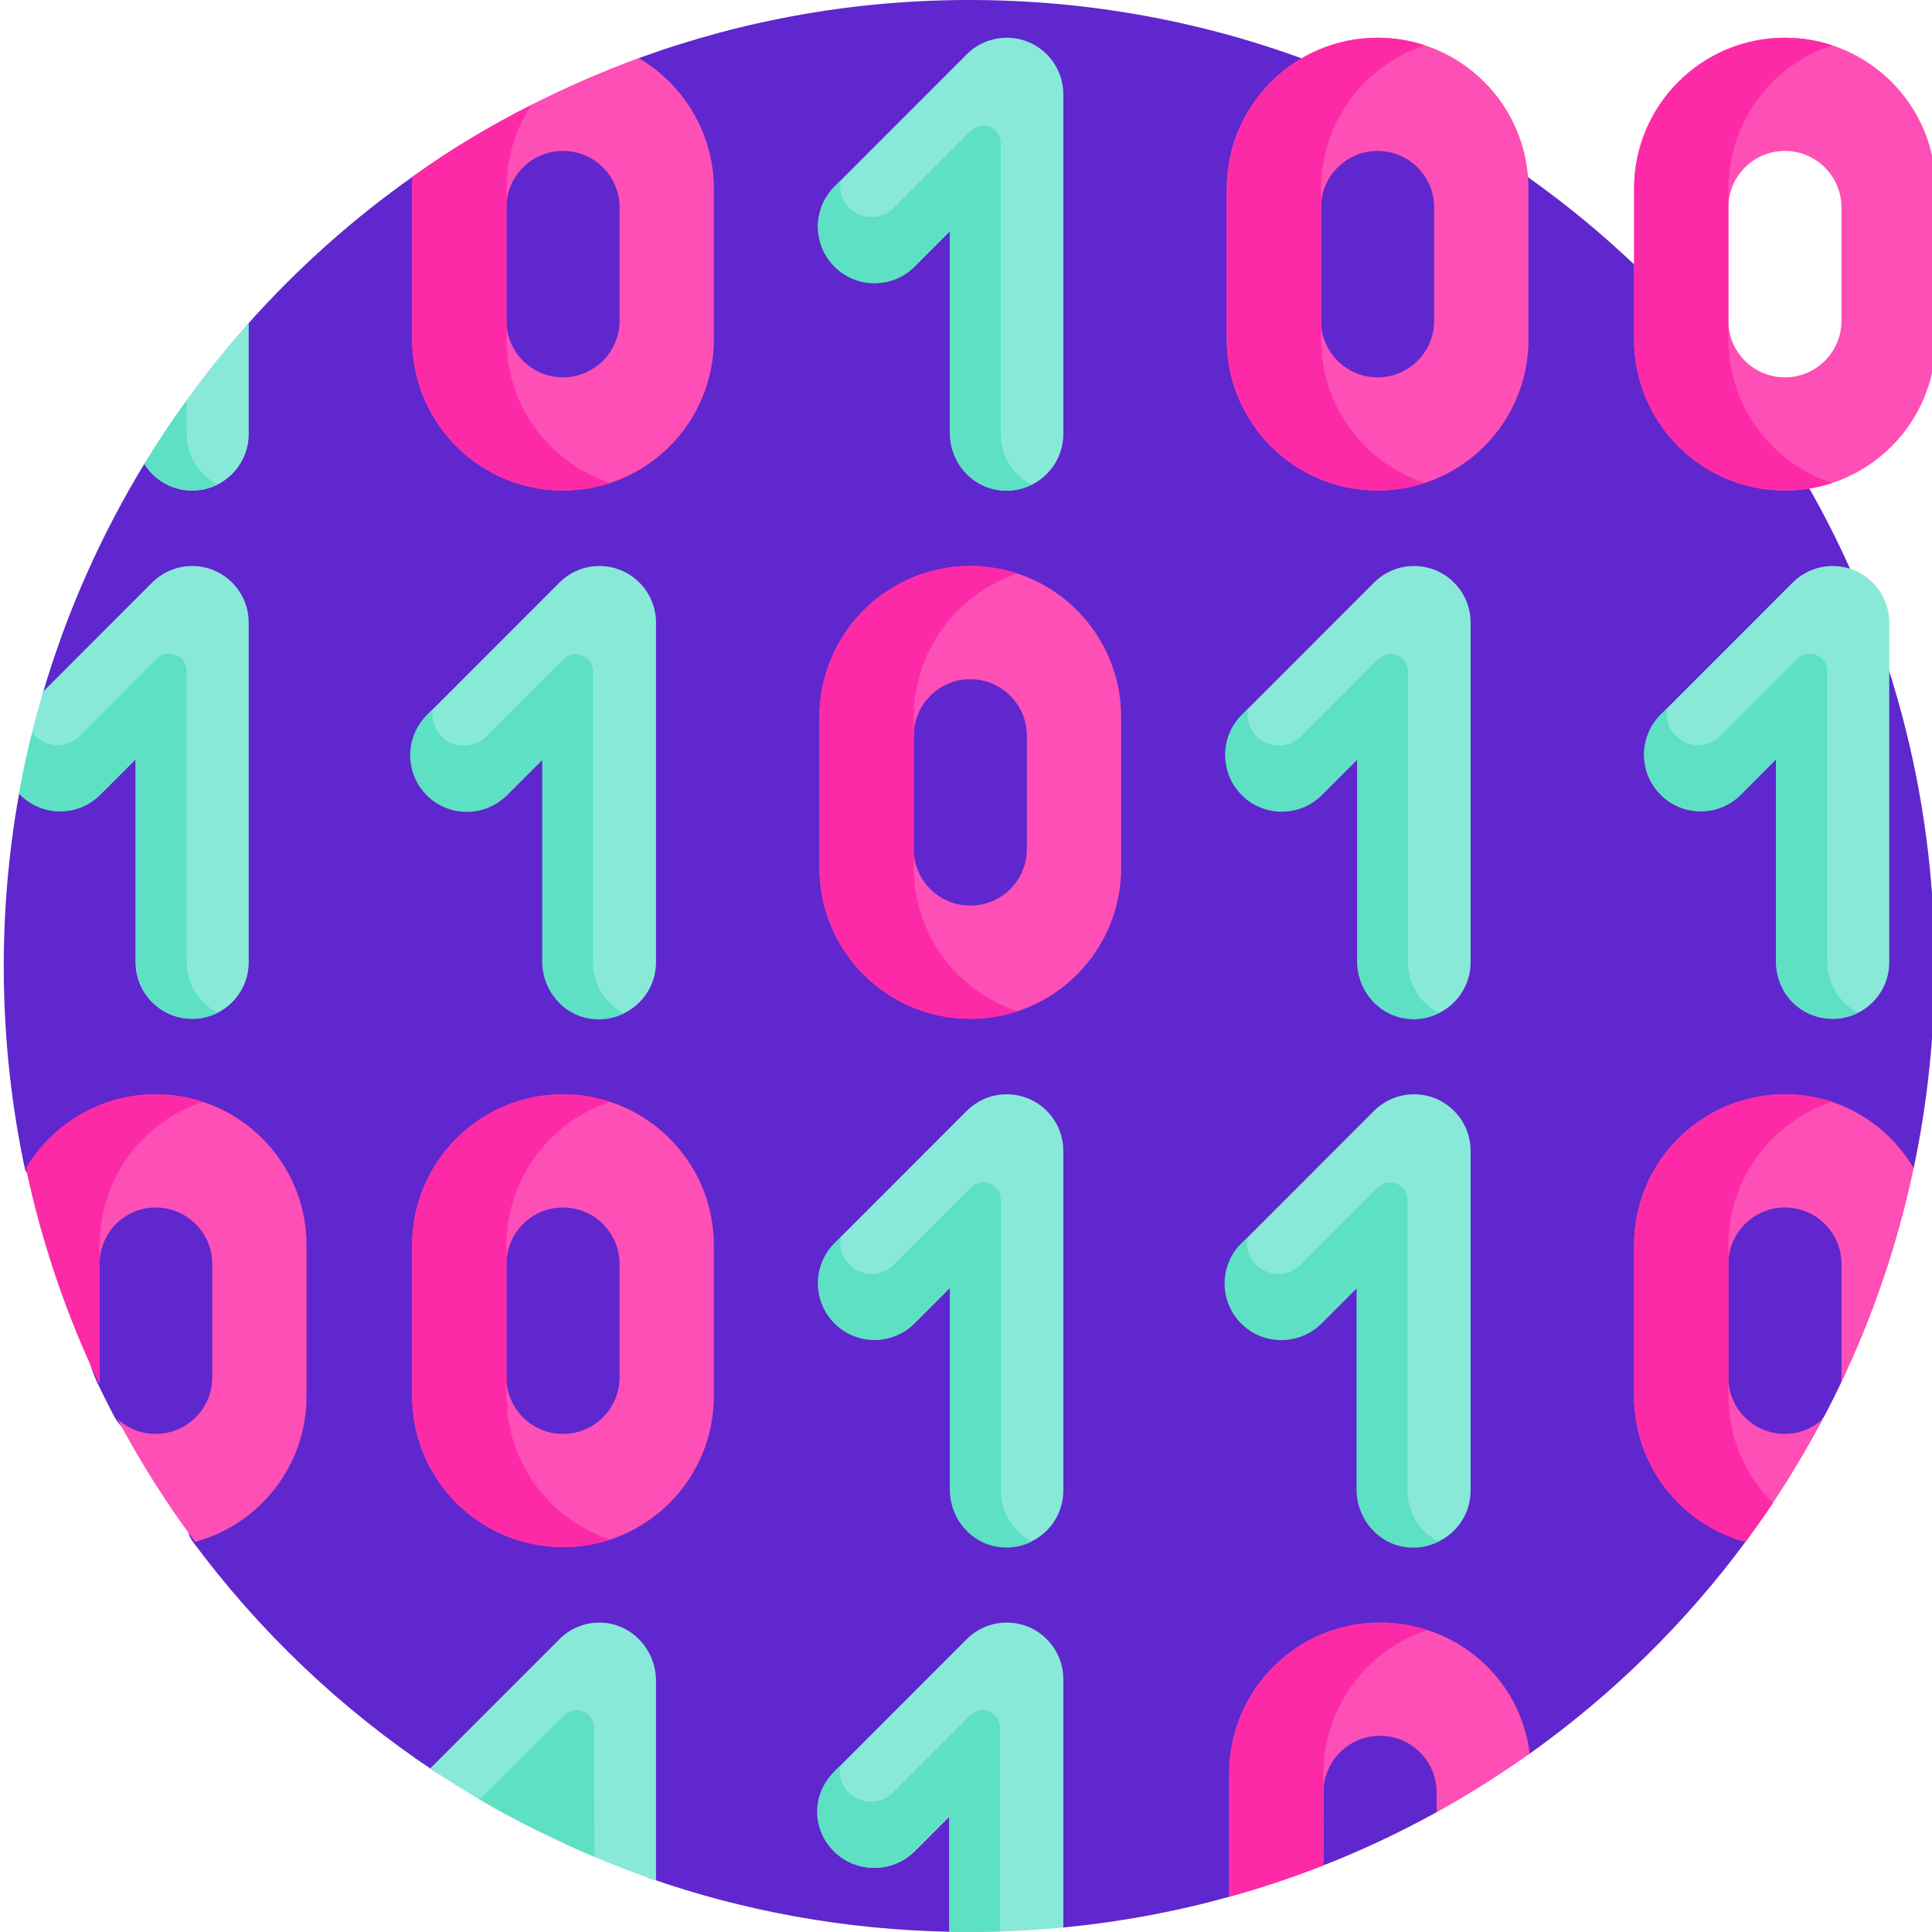 <?xml version="1.0"?>
<svg xmlns="http://www.w3.org/2000/svg" xmlns:xlink="http://www.w3.org/1999/xlink" xmlns:svgjs="http://svgjs.com/svgjs" version="1.1" width="512" height="512" x="0" y="0" viewBox="0 0 511 511.999" style="enable-background:new 0 0 512 512" xml:space="preserve" class=""><g><path xmlns="http://www.w3.org/2000/svg" d="m512.211 255.914c.008 18.414-1.914 36.367-5.566 53.668-.141.656-.723 1.125-1.395 1.125-8.297 0-15.023 6.73-15.023 15.035v28.172c0 4.305-.938 8.566-2.785 12.453-1.344 2.824-2.734 5.617-4.176 8.383-2.215 4.246-6.645 6.875-11.434 6.875-4.539 0-8.215 3.68-8.215 8.223v14.664c0 1.293-.41 2.555-1.176 3.598-16.098 21.84-35.59 41.016-57.723 56.75-.246.172-.535.266-.836.266h-9.902c-6.527 0-11.816 5.293-11.82 11.824 0 1.379-.762 2.648-1.969 3.312-9.754 5.387-19.898 10.156-30.395 14.25-.137.055-.281.082-.43.082h-16.5c-3.273 0-5.922 2.652-5.926 5.926 0 .977-.609 1.855-1.555 2.113-14.344 3.984-29.199 6.762-44.465 8.199-2.461-5.613-8.055-9.543-14.578-9.543-6.934 0-12.82 4.449-14.996 10.648-27.875-.531-54.648-5.469-79.633-14.18-3.262-1.137-5.301-4.266-5.309-7.723-.016-9.617-7.812-17.41-17.43-17.41h-23.391c-3.973 0-7.863-1.164-11.172-3.367-24.668-16.426-46.301-37.031-63.902-60.832-.844-1.137-1.289-2.523-1.289-3.941v-13.523c0-5.336-4.355-9.652-9.703-9.586-4.145.051-7.887-2.461-9.816-6.133-1.422-2.707-2.797-5.445-4.125-8.211-2.695-5.625-4.09-11.785-4.09-18.02v-22.379c0-8.051-6.109-14.664-13.941-15.48-.703-.074-1.27-.609-1.418-1.301-3.473-16.359-5.402-33.312-5.609-50.699-.203-16.641 1.191-32.922 4.027-48.703.078-.418.422-.73.844-.793 6.809-.992 12.035-6.852 12.035-13.938 0-5.027-2.637-9.426-6.594-11.922 6.363-21.68 15.512-42.172 27.039-61.047.59-.973 1.711-1.461 2.836-1.301.785.113 1.582.176 2.395.176 9.727 0 17.613-7.891 17.613-17.625v-6.363c0-4.32 1.57-8.5 4.441-11.727 13.133-14.766 27.953-27.992 44.148-39.395 1.414-.996 3.109-1.52 4.836-1.52h12.121c2.668 0 4.832-2.164 4.832-4.832 0-2.668 2.164-4.832 4.832-4.832h13.734c9.895 0 17.914-8.023 17.914-17.922 0-.93.582-1.77 1.453-2.086 27.844-10.121 57.93-15.555 89.324-15.316 140.902 1.074 253.816 114.934 253.859 255.906zm0 0" fill="#5f27cd" data-original="#2740af" style="" class=""/><path xmlns="http://www.w3.org/2000/svg" d="m148.699 290c-22.078 0-39.977 17.91-39.977 40v40c0 22.09 17.898 40 39.977 40s39.977-17.91 39.977-40v-40c0-22.09-17.898-40-39.977-40zm14.992 75c0 8.285-6.711 15-14.992 15s-14.992-6.715-14.992-15v-30c0-8.285 6.711-15 14.992-15s14.992 6.715 14.992 15zm92.949-215c-22.082 0-39.98 17.91-39.98 40v40c0 22.09 17.898 40 39.98 40 22.078 0 39.977-17.91 39.977-40v-40c0-22.09-17.898-40-39.977-40zm14.992 75c0 8.285-6.715 15-14.992 15-8.281 0-14.992-6.715-14.992-15v-30c0-8.285 6.711-15 14.992-15 8.277 0 14.992 6.715 14.992 15zm235.016 84.559c-4.258 20.008-10.711 39.129-19.34 57.105.062-.551.203-1.098.203-1.664v-30c0-8.285-6.715-15-14.992-15-8.281 0-14.992 6.715-14.992 15v30c0 8.285 6.711 15 14.992 15 3.926 0 7.418-1.523 10.094-3.996-6.062 11.41-12.887 22.309-20.539 32.609-17.012-4.598-29.535-20.137-29.535-38.613v-40c0-22.09 17.898-40 39.98-40 14.609 0 27.152 7.855 34.129 19.559zm-142.07-299.559c-22.078 0-39.977 17.91-39.977 40v40c0 22.09 17.898 40 39.977 40 22.082 0 39.98-17.91 39.98-40v-40c0-22.09-17.898-40-39.98-40zm14.992 75c0 8.285-6.711 15-14.992 15-8.277 0-14.992-6.715-14.992-15v-30c0-8.285 6.715-15 14.992-15 8.281 0 14.992 6.715 14.992 15zm92.949-75c-22.078 0-39.977 17.91-39.977 40v40c0 22.09 17.898 40 39.977 40s39.977-17.91 39.977-40v-40c0-22.09-17.898-40-39.977-40zm14.992 75c0 8.285-6.711 15-14.992 15s-14.992-6.715-14.992-15v-30c0-8.285 6.711-15 14.992-15s14.992 6.715 14.992 15zm-82.621 379.738c-7.906 5.598-16.145 10.824-24.68 15.512v-5.25c0-8.285-6.711-15-14.992-15s-14.992 6.715-14.992 15v19.344c-8.133 3.176-16.473 5.988-24.984 8.332v-32.676c0-22.09 17.898-40 39.977-40 20.426 0 37.262 14.953 39.672 34.738zm-236.117-449.34c-9.805 3.582-19.277 7.746-28.48 12.402-10.977 5.559-21.461 11.961-31.449 19.043-.074.988-.121 1.938-.121 2.941v40.215c0 22.09 17.898 40 39.977 40s39.977-17.91 39.977-40v-40c0-14.73-8.051-27.664-19.902-34.602zm-5.082 69.602c0 8.285-6.711 15-14.992 15s-14.992-6.715-14.992-15v-30c0-8.285 6.711-15 14.992-15s14.992 6.715 14.992 15zm-82.953 245v40c0 18.473-12.523 34.016-29.531 38.609-7.656-10.297-14.547-21.195-20.609-32.605 2.672 2.473 6.234 3.996 10.16 3.996 8.281 0 14.992-6.719 14.992-15v-30c0-8.285-6.711-15-14.992-15-8.277 0-14.867 6.715-14.867 15v30c0 .566.039 1.125.102 1.672-8.629-17.977-15.125-37.121-19.379-57.129 6.973-11.699 19.539-19.543 34.145-19.543 22.082 0 39.98 17.91 39.98 40zm0 0" fill="#fd4fb6" data-original="#fd4fb6" style=""/><path xmlns="http://www.w3.org/2000/svg" d="m349.609 85v5c0 17.723 11.523 32.746 27.484 37.996-3.934 1.293-8.129 2.004-12.492 2.004-22.082 0-39.98-17.91-39.98-40v-40c0-22.09 17.898-40 39.98-40 4.363 0 8.559.707 12.492 2.004-15.957 5.25-27.484 20.27-27.484 37.996zm107.938 5v-40c0-17.723 11.527-32.746 27.488-37.996-3.934-1.293-8.129-2.004-12.496-2.004-22.078 0-39.977 17.91-39.977 40v40c0 22.09 17.898 40 39.977 40 4.367 0 8.562-.711 12.496-2.004-15.961-5.25-27.488-20.273-27.488-37.996zm-323.82 0v-40c0-8.172 2.402-15.887 6.605-22.219-10.992 5.621-21.652 11.824-31.488 19.062-.074.988-.102 1.934-.102 2.941v40.215c0 22.09 17.898 40 39.977 40 4.367 0 8.562-.711 12.496-2.004-15.961-5.25-27.488-20.273-27.488-37.996zm107.941 105v-5c0-17.723 11.527-32.746 27.484-37.996-3.93-1.297-8.129-2.004-12.492-2.004-22.078 0-39.977 17.91-39.977 40v40c0 22.09 17.898 40 39.977 40 4.363 0 8.562-.711 12.492-2.004-15.957-5.25-27.484-20.27-27.484-37.996zm123.574 235c-22.082 0-39.98 17.91-39.98 40l-.02 32.664c8.512-2.34 16.852-5.145 24.984-8.32l.023-19.344v-5c0-17.727 11.523-32.746 27.484-37.996-3.934-1.293-8.129-2.004-12.492-2.004zm92.305-95v-5c0-17.727 11.527-32.746 27.488-37.996-3.934-1.297-8.129-2.004-12.496-2.004-22.078 0-39.977 17.91-39.977 40v40c0 18.473 12.5 34.016 29.512 38.609 2.492-3.355 4.93-6.777 7.262-10.258-7.281-7.242-11.789-17.27-11.789-28.352zm-323.82 0v-5c0-17.727 11.527-32.746 27.488-37.996-3.934-1.297-8.129-2.004-12.496-2.004-22.078 0-39.977 17.91-39.977 40v40c0 22.09 17.898 40 39.977 40 4.367 0 8.562-.711 12.496-2.004-15.961-5.25-27.488-20.27-27.488-37.996zm-92.945-45c-14.609 0-27.445 7.844-34.418 19.543 4.238 19.93 10.805 39.168 19.383 57.086l.168-1.629v-35c0-17.727 11.402-32.746 27.359-37.996-3.934-1.293-8.129-2.004-12.492-2.004zm0 0" fill="#fd2aa7" data-original="#fd2aa7" style="" class=""/><path xmlns="http://www.w3.org/2000/svg" d="m173.348 165v90c0 8.285-6.711 15-14.992 15-8.277 0-14.988-6.715-14.988-15v-53.789l-9.391 9.395c-5.855 5.859-15.348 5.859-21.199 0-5.855-5.855-5.855-15.355 0-21.211l34.98-35c2.711-2.715 6.461-4.395 10.602-4.395 8.277 0 14.988 6.715 14.988 15zm200.891-15c-4.141 0-7.891 1.68-10.602 4.395l-34.98 35c-5.855 5.855-5.855 15.352 0 21.211s15.348 5.859 21.199 0l9.391-9.395v53.789c0 8.285 6.711 15 14.992 15 8.277 0 14.988-6.715 14.988-15v-90c.004-8.285-6.711-15-14.988-15zm110.938 0c-4.141 0-7.887 1.68-10.602 4.395l-34.98 35c-5.855 5.855-5.855 15.352 0 21.211s15.348 5.859 21.199 0l9.391-9.395v53.789c0 8.285 6.711 15 14.992 15 8.277 0 14.992-6.715 14.992-15v-90c0-8.285-6.711-15-14.992-15zm-326.75 280c-4.168-.02-7.941 1.664-10.668 4.395l-34.246 34.258c18.355 12.359 38.523 22.367 59.836 29.672v-52.879c0-8.332-6.594-15.406-14.922-15.445zm107.871-140c-4.141 0-7.887 1.68-10.602 4.395l-34.98 35c-5.855 5.855-5.855 15.352 0 21.211 5.855 5.859 15.348 5.859 21.203 0l9.387-9.395v53.789c0 8.285 6.711 15 14.992 15s14.992-6.715 14.992-15v-90c0-8.285-6.711-15-14.992-15zm107.941 0c-4.141 0-7.891 1.68-10.602 4.395l-34.98 35c-5.855 5.855-5.855 15.352 0 21.211s15.348 5.859 21.199 0l9.391-9.395v53.789c0 8.285 6.711 15 14.992 15 8.277 0 14.988-6.715 14.988-15v-90c.004-8.285-6.711-15-14.988-15zm-107.941-280c-4.141 0-7.887 1.68-10.602 4.395l-34.98 35c-5.855 5.855-5.855 15.352 0 21.211 5.855 5.859 15.348 5.859 21.203 0l9.387-9.395v53.789c0 8.285 6.711 15 14.992 15s14.992-6.715 14.992-15v-90c0-8.285-6.711-15-14.992-15zm0 420c-4.141 0-7.887 1.68-10.602 4.395l-34.98 35c-5.855 5.855-5.855 15.352 0 21.211 5.855 5.859 15.348 5.859 21.203 0l9.387-9.395v30.727c1.664.031 3.324.062 4.996.062 8.43 0 16.766-.406 24.988-1.203v-65.797c0-8.285-6.711-15-14.992-15zm-215.879-300c8.281 0 14.992-6.715 14.992-15v-29.434c-10.316 11.559-19.566 24.07-27.668 37.371 2.645 4.246 7.305 7.062 12.676 7.062zm0 20c-4.141 0-7.887 1.68-10.602 4.395l-28.887 28.898c-2.602 8.805-4.754 17.797-6.406 26.965.105.113.199.238.312.348 5.855 5.859 15.348 5.859 21.199 0l9.391-9.395v53.789c0 8.285 6.711 15 14.992 15 8.277 0 14.992-6.715 14.992-15v-90c0-8.285-6.711-15-14.992-15zm0 0" fill="#89e9d9" data-original="#89e9d9" style="" class=""/><path xmlns="http://www.w3.org/2000/svg" d="m164.918 268.539c-2.508 1.266-5.406 1.871-8.484 1.516-7.633-.879-13.254-7.605-13.254-15.293v-53.395l-9.391 9.395c-2.926 2.93-6.762 4.395-10.602 4.395-3.836 0-7.672-1.465-10.598-4.395-2.547-2.547-3.988-5.785-4.316-9.113-.43-4.32 1.008-8.789 4.316-12.098l1.637-1.641c-.426 2.566.344 5.289 2.324 7.27 3.254 3.258 8.531 3.258 11.785 0l20.449-20.461c2.91-2.914 7.887-.852 7.887 3.266v77.172c0 5.852 3.359 10.91 8.246 13.383zm-15.895 186.023-20.449 20.461c-.645.641-1.492 1.293-2.266 1.684 4.562 2.695 9.309 5.238 14.047 7.652l3.062 1.395c4.43 2.184 9.086 4.367 13.656 6.301l-.164-20.055v-14.172c0-4.117-4.977-6.18-7.887-3.266zm-100.055-199.562v-77.172c0-4.117-4.973-6.18-7.883-3.27l-20.449 20.461c-3.258 3.258-8.535 3.258-11.789 0-.297-.293-.555-.613-.797-.938-1.324 5.328-2.492 10.723-3.477 16.18.105.113.203.234.312.344 2.93 2.93 6.766 4.395 10.602 4.395 3.836 0 7.676-1.465 10.602-4.395l9.387-9.395v53.395c0 7.688 5.625 14.414 13.258 15.293 3.074.355 5.973-.25 8.48-1.52-4.887-2.469-8.246-7.527-8.246-13.379zm0-140v-8.938c-3.926 5.434-7.727 11.133-11.227 16.871 2.336 3.805 6.316 6.43 10.992 6.965 3.074.355 5.977-.25 8.48-1.516-4.887-2.473-8.246-7.531-8.246-13.383zm207.652 339.562-20.449 20.461c-3.254 3.254-8.531 3.254-11.785 0-1.98-1.98-2.625-4.562-2.199-7.129l-1.641 1.641c-3.305 3.309-4.867 7.637-4.438 11.957.328 3.328 1.77 6.562 4.316 9.113 2.926 2.93 6.762 4.395 10.598 4.395 3.84 0 7.676-1.465 10.602-4.395l9.391-9.395v30.727c1.66.031 3.324.062 4.996.062 2.844 0 5.672-.066 8.496-.156v-54.016c0-4.117-4.977-6.18-7.887-3.266zm116.023-199.457v-77.172c0-4.117-4.977-6.18-7.887-3.27l-20.449 20.461c-3.254 3.258-8.531 3.258-11.785 0-1.98-1.977-2.746-4.703-2.32-7.266l-1.641 1.637c-3.309 3.309-4.746 7.781-4.316 12.102.332 3.324 1.77 6.562 4.316 9.113 2.926 2.93 6.766 4.395 10.602 4.395 3.836 0 7.672-1.465 10.598-4.395l9.391-9.395v53.395c0 7.688 5.621 14.414 13.254 15.293 3.078.355 5.977-.25 8.484-1.52-4.887-2.469-8.246-7.527-8.246-13.379zm111.082-.105v-77.172c0-4.117-4.973-6.18-7.883-3.27l-20.449 20.461c-3.258 3.258-8.531 3.258-11.789 0-1.977-1.977-2.777-4.727-2.352-7.293l-1.641 1.641c-3.309 3.309-4.766 7.812-4.336 12.133.332 3.328 1.738 6.523 4.285 9.074l.031.031c2.926 2.93 6.816 4.395 10.652 4.395 3.836 0 7.676-1.465 10.602-4.395l9.336-9.395v53.539c.074 8.164 5.676 14.27 13.309 15.148 3.074.355 5.973-.25 8.48-1.52-4.887-2.469-8.246-7.527-8.246-13.379zm-219 140.125v-77.172c0-4.117-4.977-6.18-7.887-3.27l-20.449 20.461c-3.254 3.258-8.531 3.258-11.789 0-1.977-1.977-2.746-4.703-2.32-7.27l-1.637 1.641c-3.309 3.309-4.746 7.781-4.316 12.102.328 3.324 1.77 6.562 4.316 9.113 2.926 2.93 6.762 4.391 10.598 4.391 3.84 0 7.676-1.461 10.602-4.391l9.387-9.395v53.395c0 7.688 5.625 14.414 13.258 15.293 3.074.352 5.977-.25 8.48-1.52-4.887-2.469-8.242-7.523-8.242-13.379zm-.023-280.055v-77.172c0-4.117-4.973-6.18-7.883-3.27l-20.449 20.461c-3.258 3.258-8.535 3.258-11.789 0-1.977-1.977-2.746-4.703-2.32-7.266l-1.641 1.637c-3.305 3.312-4.746 7.781-4.316 12.102.332 3.324 1.77 6.562 4.316 9.113 2.93 2.93 6.766 4.395 10.602 4.395 3.836 0 7.672-1.465 10.602-4.395l9.387-9.395v53.395c0 7.688 5.625 14.414 13.258 15.293 3.074.355 5.973-.25 8.48-1.52-4.887-2.469-8.246-7.527-8.246-13.379zm107.797 280.074v-77.172c0-4.117-4.977-6.18-7.887-3.266l-20.449 20.461c-3.254 3.254-8.531 3.254-11.789 0-1.977-1.98-2.762-4.594-2.336-7.16l-1.621 1.531c-3.309 3.309-4.746 7.781-4.32 12.098.332 3.328 1.773 6.566 4.32 9.113 2.926 2.93 6.762 4.395 10.598 4.395s7.676-1.465 10.602-4.395l9.387-9.391v53.391c0 7.691 5.625 14.414 13.258 15.293 3.074.355 5.977-.25 8.48-1.516-4.887-2.473-8.242-7.527-8.242-13.383zm0 0" fill="#5de0c3" data-original="#5de0c3" style="" class=""/></g></svg>
